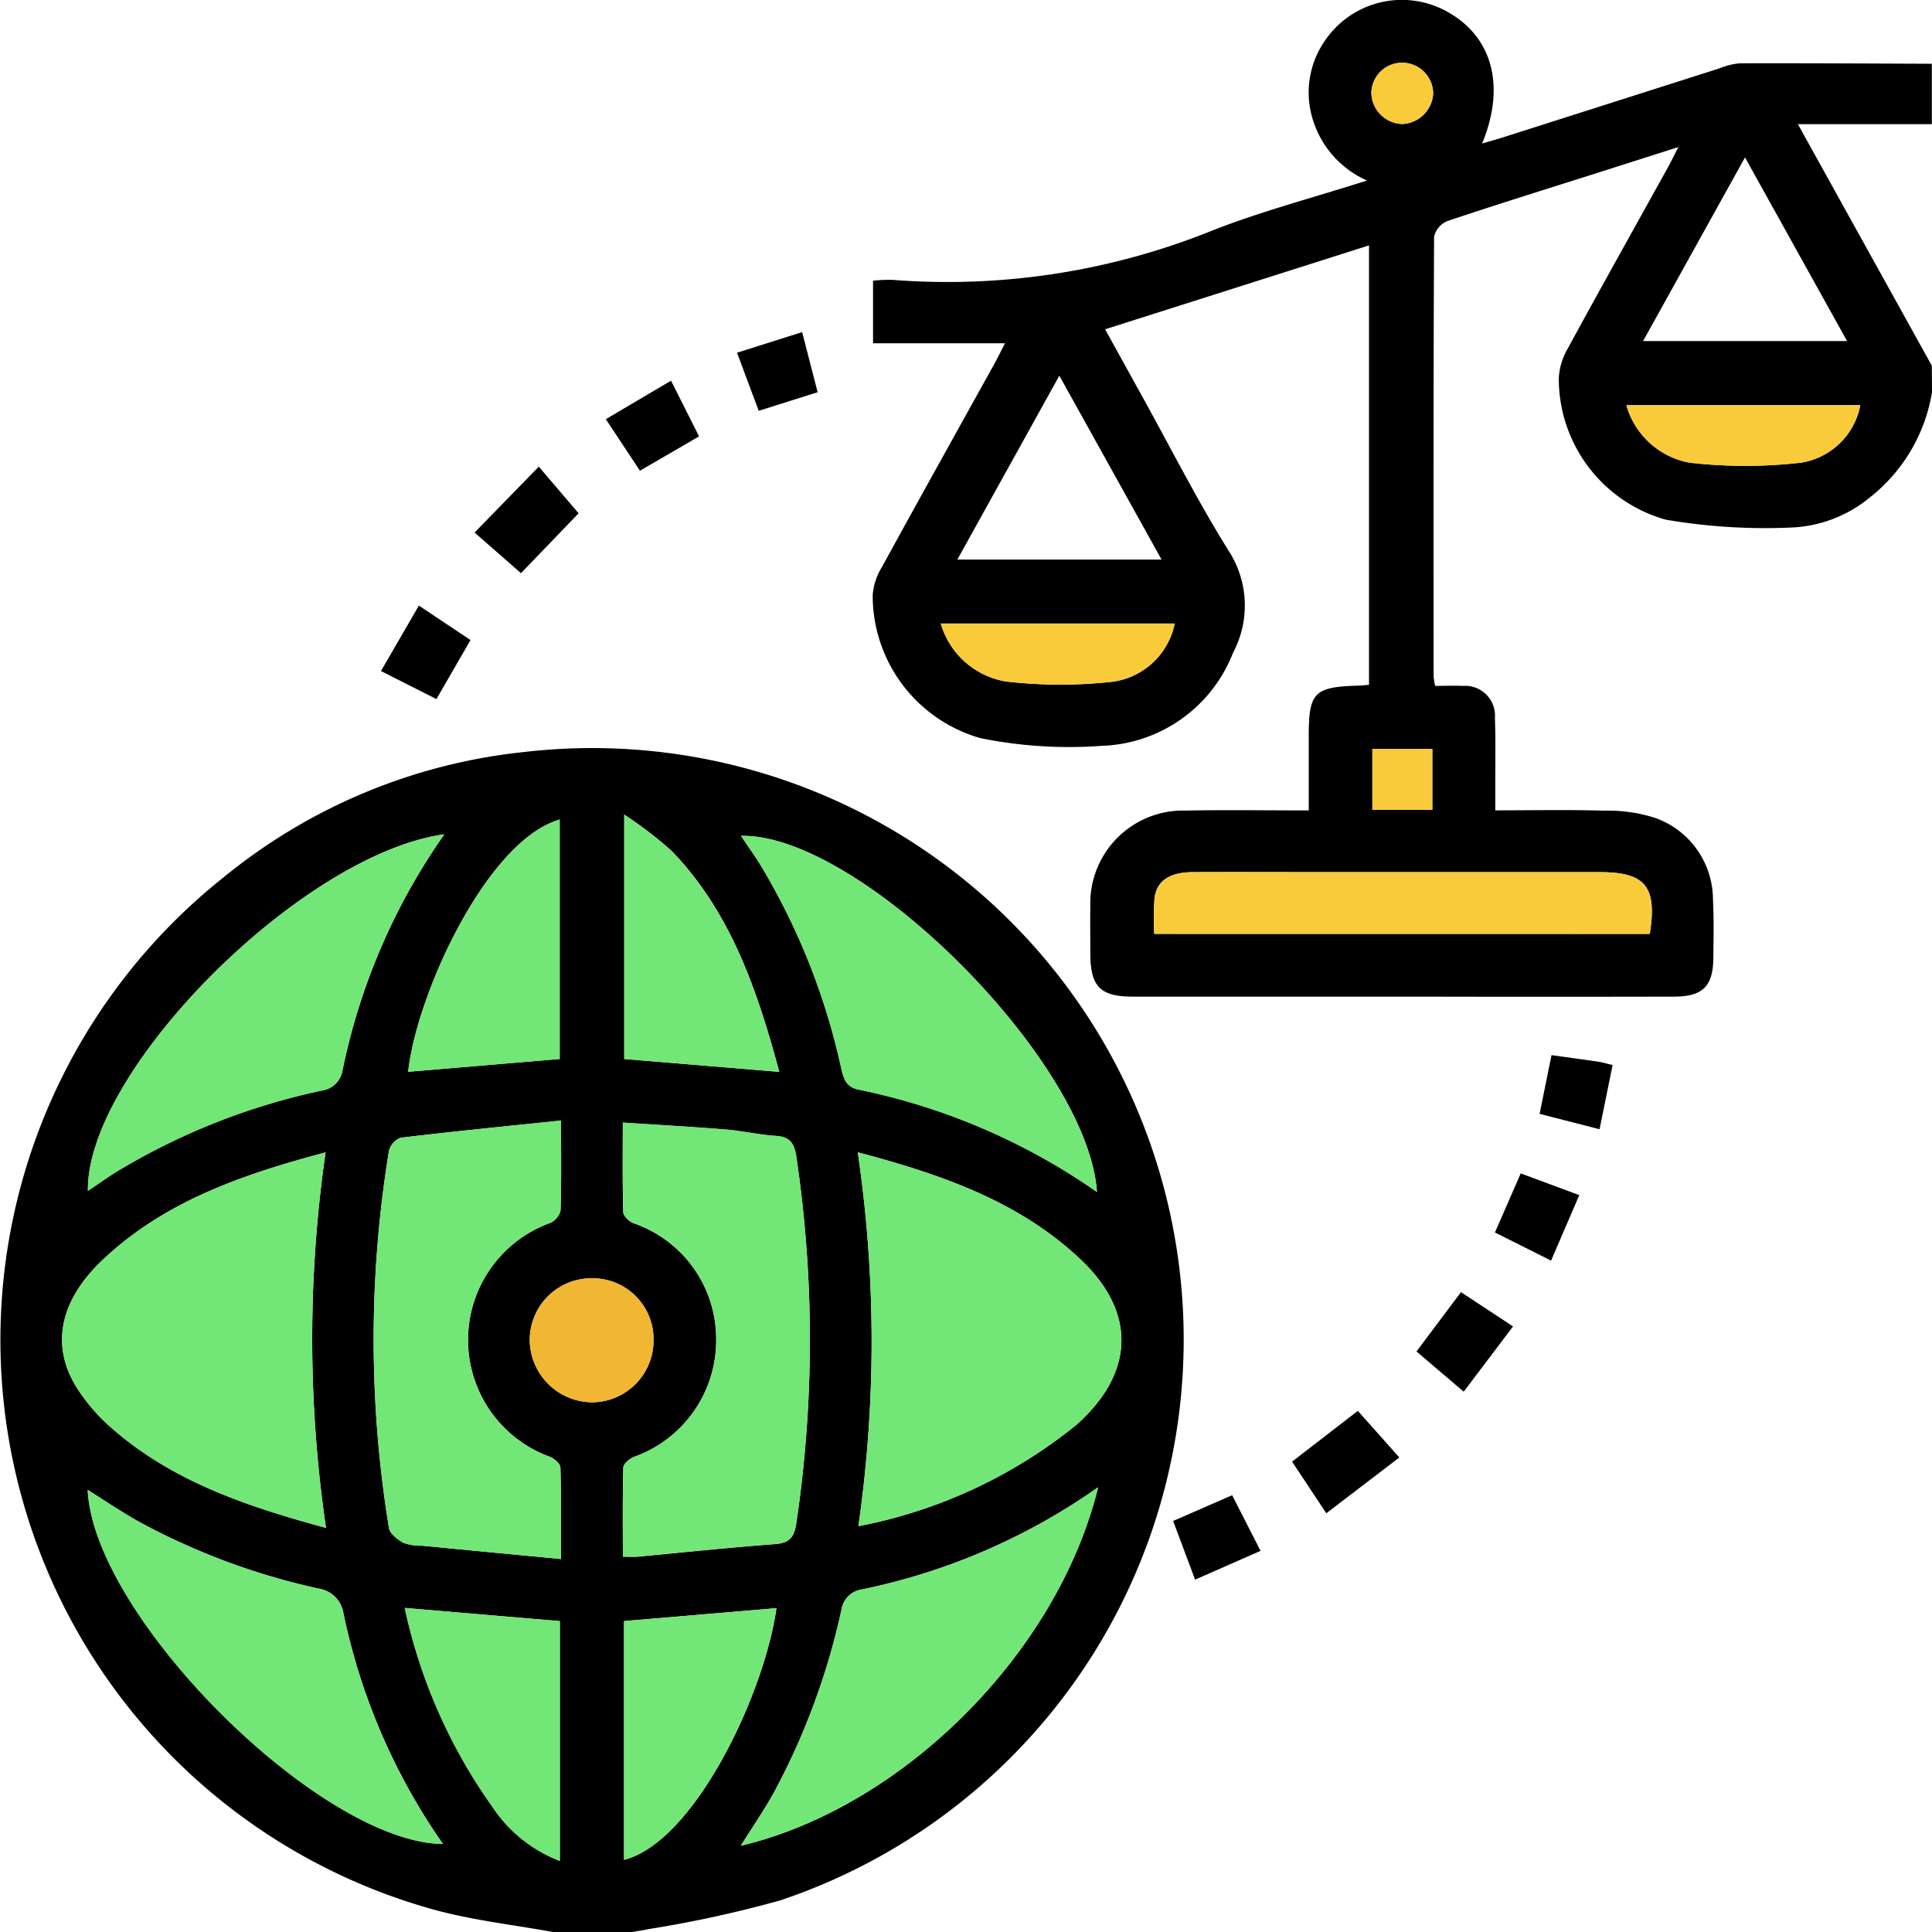 <svg xmlns="http://www.w3.org/2000/svg" width="87.986" height="88" viewBox="0 0 87.986 88">
  <g id="Group_111256" data-name="Group 111256" transform="translate(-454.001 -3874)">
    <g id="Group_111256-2" data-name="Group 111256" transform="translate(80.998 3921.076)">
      <path id="Path_171582" data-name="Path 171582" d="M398.256,198.537c-1.851-.34-3.74-.544-5.546-1.046a26.919,26.919,0,0,1-9.491-47.025,25.837,25.837,0,0,1,13.684-5.684,26.938,26.938,0,0,1,11.642,52.3,53.479,53.479,0,0,1-6.017,1.312c-.276.058-.556.1-.835.146ZM387.849,180.12a59.44,59.44,0,0,1-.019-17.1c-3.8,1.009-7.329,2.23-10.142,4.886-2.017,1.9-2.389,3.99-1.134,5.914a8.493,8.493,0,0,0,1.451,1.681C380.778,177.969,384.177,179.125,387.849,180.12Zm24.218-17.1a59.063,59.063,0,0,1,.028,17.023,22.488,22.488,0,0,0,9.923-4.611c2.658-2.361,2.76-5.13.175-7.556C419.4,165.247,415.893,164.028,412.068,163.016Zm-13.515-1.45c-2.535.263-4.919.5-7.3.781a.873.873,0,0,0-.535.6,53.264,53.264,0,0,0,0,17.172c.042.26.391.527.66.676a2.248,2.248,0,0,0,.84.13c2.069.2,4.14.4,6.33.607,0-1.488.017-2.824-.022-4.159,0-.171-.271-.409-.467-.49a5.665,5.665,0,0,1,0-10.656.847.847,0,0,0,.473-.568C398.574,164.383,398.553,163.1,398.553,161.567Zm2.817,19.863c.279,0,.472.015.663,0,2.078-.192,4.154-.416,6.236-.57.672-.05.906-.29,1-.961a56.723,56.723,0,0,0,0-16.681c-.091-.614-.291-.907-.933-.949-.769-.05-1.528-.229-2.3-.292-1.527-.125-3.057-.208-4.67-.314,0,1.452-.017,2.764.021,4.074.005.174.258.419.451.5a5.57,5.57,0,0,1,3.781,5.318,5.631,5.631,0,0,1-3.751,5.335c-.2.085-.473.31-.478.477C401.352,178.7,401.369,180.037,401.369,181.43ZM377,178.39c.267,5.772,10.56,16.058,16.176,16.126a28.412,28.412,0,0,1-4.53-10.5,1.344,1.344,0,0,0-1.147-1.133,31.034,31.034,0,0,1-8.238-3.082C378.493,179.365,377.763,178.872,377,178.39Zm46.018-.122a28.681,28.681,0,0,1-10.763,4.656,1.1,1.1,0,0,0-.931.934,31.783,31.783,0,0,1-3.087,8.338c-.454.809-.981,1.579-1.495,2.4C414.151,192.835,421.176,185.789,423.013,178.269Zm-29.777-29.735c-6.506.9-16.316,10.772-16.232,16.237.412-.278.808-.555,1.213-.817a30.187,30.187,0,0,1,9.437-3.752,1.105,1.105,0,0,0,.944-.92A28.691,28.691,0,0,1,393.236,148.534Zm29.719,16.284c-.4-5.945-10.782-16.318-16.208-16.214.28.415.559.811.821,1.217a30.621,30.621,0,0,1,3.755,9.424c.105.422.207.779.736.906A29.155,29.155,0,0,1,422.955,164.818Zm-31.522,18.948a24.441,24.441,0,0,0,3.975,9.033,6.46,6.46,0,0,0,3.087,2.489V184.365Zm7.056-25V147.861c-3.347.967-6.539,8.031-6.9,11.487Zm10,.586c-1.009-3.736-2.21-7.267-4.9-10.059a18.518,18.518,0,0,0-2.157-1.654v11.128Zm-7.069,25.012v10.873c3.193-.81,6.384-7.524,6.94-11.461Zm-1.465-15.612a2.814,2.814,0,0,0-2.829,2.837A2.863,2.863,0,0,0,400,174.4a2.814,2.814,0,0,0,2.764-2.815A2.774,2.774,0,0,0,399.953,168.753Z" transform="translate(0 -157.614)"/>
      <path id="Path_171583" data-name="Path 171583" d="M644.887-29.214a7.665,7.665,0,0,1-2.8,4.768,6,6,0,0,1-3.623,1.395,26.791,26.791,0,0,1-5.7-.358,6.674,6.674,0,0,1-4.873-6.444,2.988,2.988,0,0,1,.414-1.362c1.505-2.764,3.043-5.51,4.569-8.263.132-.239.251-.486.463-.9l-3.58,1.141c-2.316.736-4.637,1.456-6.941,2.229a1.024,1.024,0,0,0-.605.712c-.032,6.675-.025,13.349-.022,20.024a3.393,3.393,0,0,0,.07.433c.429,0,.851-.019,1.271,0a1.357,1.357,0,0,1,1.452,1.455c.037,1.059.014,2.119.016,3.179,0,.307,0,.615,0,1.033,1.721,0,3.344-.034,4.965.015a7.024,7.024,0,0,1,2.349.341,3.957,3.957,0,0,1,2.6,3.708c.046.886.025,1.776.017,2.664-.012,1.278-.484,1.753-1.778,1.756q-5.886.013-11.772,0-6.444,0-12.888,0c-1.485,0-1.93-.458-1.935-1.959,0-.716-.012-1.433,0-2.148a4.225,4.225,0,0,1,4.327-4.366c1.828-.036,3.658-.007,5.62-.007,0-1.17,0-2.274,0-3.378,0-2,.24-2.247,2.266-2.306.139,0,.277-.021.478-.037V-35.9l-12.017,3.82c.594,1.076,1.158,2.1,1.725,3.124,1.29,2.327,2.491,4.711,3.9,6.962a4.589,4.589,0,0,1,.2,4.648,6.648,6.648,0,0,1-5.972,4.236,20.24,20.24,0,0,1-5.529-.35,6.749,6.749,0,0,1-4.909-6.519,2.837,2.837,0,0,1,.423-1.278c1.69-3.087,3.405-6.16,5.111-9.238.149-.269.285-.546.493-.948h-6.011v-2.848a6.526,6.526,0,0,1,.883-.04,32.2,32.2,0,0,0,14.6-2.26c2.228-.87,4.557-1.481,7.013-2.264a4.465,4.465,0,0,1-2.614-3.408,4.141,4.141,0,0,1,.687-2.946,4.237,4.237,0,0,1,5.548-1.352c2.071,1.13,2.712,3.365,1.622,6.021.37-.109.652-.186.93-.274q4.944-1.576,9.887-3.152a3.194,3.194,0,0,1,.911-.227c2.917-.007,5.834.01,8.751.021v2.75h-6.1l6.1,11ZM609.469-4.546h22.565c.344-2.152-.2-2.812-2.267-2.812H617.059c-1.946,0-3.892-.008-5.839,0-1.036.006-1.63.383-1.738,1.163A12.321,12.321,0,0,0,609.469-4.546ZM600.5-21.592h9.3l-4.655-8.376Zm31.228-9.951h9.292l-4.649-8.364Zm-.759,2.92a3.681,3.681,0,0,0,2.863,2.615,22.258,22.258,0,0,0,5.1,0,3.269,3.269,0,0,0,2.689-2.617Zm-31.222,9.944a3.727,3.727,0,0,0,2.961,2.638,21.463,21.463,0,0,0,4.858.012,3.346,3.346,0,0,0,2.831-2.649Zm22.385,8.486v-2.774H619.4v2.774Zm-1.385-34.026a1.4,1.4,0,0,0-1.39,1.357,1.446,1.446,0,0,0,1.418,1.433,1.472,1.472,0,0,0,1.395-1.376A1.415,1.415,0,0,0,620.745-44.219Z" transform="translate(-183.898)"/>
      <path id="Path_171584" data-name="Path 171584" d="M497.512,72.491l1.814,2.124L496.7,77.342l-2.112-1.85Z" transform="translate(-99.972 -98.315)"/>
      <path id="Path_171585" data-name="Path 171585" d="M708.945,316.536l-3.326,2.541-1.558-2.352,2.995-2.313Z" transform="translate(-272.215 -297.236)"/>
      <path id="Path_171586" data-name="Path 171586" d="M740.329,285.55l-2.247,2.972-2.15-1.832,2.026-2.7Z" transform="translate(-298.42 -272.219)"/>
      <path id="Path_171587" data-name="Path 171587" d="M472.335,108.1l2.352,1.569-1.553,2.688-2.526-1.277Z" transform="translate(-80.256 -127.596)"/>
      <path id="Path_171588" data-name="Path 171588" d="M531.2,50.464,532.476,53l-2.692,1.564-1.554-2.347Z" transform="translate(-127.637 -80.203)"/>
      <path id="Path_171589" data-name="Path 171589" d="M756.031,256.261l1.175-2.691,2.667.99-1.284,2.982Z" transform="translate(-314.947 -247.208)"/>
      <path id="Path_171590" data-name="Path 171590" d="M674.587,339.872l-1-2.672,2.688-1.173,1.293,2.534Z" transform="translate(-247.158 -315.009)"/>
      <path id="Path_171591" data-name="Path 171591" d="M565.515,40.753l-2.682.847-.989-2.646,2.966-.938Z" transform="translate(-155.276 -69.967)"/>
      <path id="Path_171592" data-name="Path 171592" d="M768.02,223.276c.79.111,1.467.2,2.142.3.192.029.379.089.64.153l-.594,2.921-2.73-.7Z" transform="translate(-324.359 -222.299)"/>
      <path id="Path_171593" data-name="Path 171593" d="M400.926,265.292c-3.672-1-7.071-2.151-9.844-4.62a8.493,8.493,0,0,1-1.451-1.681c-1.255-1.923-.883-4.009,1.134-5.914,2.813-2.656,6.342-3.877,10.142-4.886A59.44,59.44,0,0,0,400.926,265.292Z" transform="translate(-13.077 -242.785)" fill="#72e676"/>
      <path id="Path_171594" data-name="Path 171594" d="M592.782,248.174c3.825,1.012,7.328,2.23,10.126,4.856,2.585,2.426,2.483,5.195-.175,7.556a22.488,22.488,0,0,1-9.923,4.611A59.063,59.063,0,0,0,592.782,248.174Z" transform="translate(-180.714 -242.771)" fill="#72e676"/>
      <path id="Path_171595" data-name="Path 171595" d="M477.293,240.019c0,1.533.021,2.816-.022,4.1a.847.847,0,0,1-.473.568,5.665,5.665,0,0,0,0,10.656c.2.081.462.318.467.49.039,1.335.022,2.672.022,4.159-2.191-.21-4.261-.406-6.33-.607a2.248,2.248,0,0,1-.84-.13c-.269-.149-.618-.416-.66-.676a53.265,53.265,0,0,1,0-17.172.873.873,0,0,1,.535-.6C472.373,240.515,474.757,240.282,477.293,240.019Z" transform="translate(-78.74 -236.066)" fill="#72e676"/>
      <path id="Path_171596" data-name="Path 171596" d="M532.573,260.314c0-1.393-.017-2.732.022-4.069.005-.167.28-.392.478-.477a5.631,5.631,0,0,0,3.751-5.335,5.57,5.57,0,0,0-3.781-5.318c-.193-.078-.446-.323-.451-.5-.038-1.31-.021-2.621-.021-4.074,1.613.106,3.143.19,4.67.314.768.063,1.528.241,2.3.292.642.042.842.335.933.949a56.723,56.723,0,0,1,0,16.681c-.1.671-.333.912-1,.961-2.081.154-4.157.378-6.235.57C533.045,260.329,532.852,260.314,532.573,260.314Z" transform="translate(-131.203 -236.498)" fill="#72e676"/>
      <path id="Path_171597" data-name="Path 171597" d="M395.464,334.67c.768.481,1.5.975,2.261,1.41a31.034,31.034,0,0,0,8.238,3.082,1.344,1.344,0,0,1,1.147,1.133,28.412,28.412,0,0,0,4.53,10.5C406.024,350.728,395.731,340.442,395.464,334.67Z" transform="translate(-18.469 -313.893)" fill="#72e676"/>
      <path id="Path_171598" data-name="Path 171598" d="M579.071,333.984c-1.837,7.521-8.862,14.566-16.275,16.327.514-.821,1.041-1.59,1.495-2.4a31.782,31.782,0,0,0,3.087-8.338,1.1,1.1,0,0,1,.931-.934A28.68,28.68,0,0,0,579.071,333.984Z" transform="translate(-156.058 -313.329)" fill="#72e676"/>
      <path id="Path_171599" data-name="Path 171599" d="M411.741,166.7a28.69,28.69,0,0,0-4.638,10.749,1.105,1.105,0,0,1-.944.92,30.187,30.187,0,0,0-9.437,3.752c-.405.262-.8.539-1.213.817C395.425,177.468,405.235,167.6,411.741,166.7Z" transform="translate(-18.505 -175.776)" fill="#72e676"/>
      <path id="Path_171600" data-name="Path 171600" d="M579.057,183.3a29.155,29.155,0,0,0-10.895-4.667c-.529-.127-.631-.484-.736-.906a30.622,30.622,0,0,0-3.755-9.424c-.263-.406-.541-.8-.821-1.217C568.274,166.979,578.662,177.352,579.057,183.3Z" transform="translate(-156.102 -176.093)" fill="#72e676"/>
      <path id="Path_171601" data-name="Path 171601" d="M476.69,364.912l7.062.6v10.923a6.461,6.461,0,0,1-3.087-2.489A24.442,24.442,0,0,1,476.69,364.912Z" transform="translate(-85.257 -338.76)" fill="#72e676"/>
      <path id="Path_171602" data-name="Path 171602" d="M484.454,173.819l-6.9.581c.364-3.456,3.556-10.52,6.9-11.487Z" transform="translate(-85.965 -172.665)" fill="#72e676"/>
      <path id="Path_171603" data-name="Path 171603" d="M539.97,173.38l-7.061-.585V161.667a18.517,18.517,0,0,1,2.157,1.654C537.76,166.113,538.962,169.644,539.97,173.38Z" transform="translate(-131.484 -171.641)" fill="#72e676"/>
      <path id="Path_171604" data-name="Path 171604" d="M532.868,365.564l6.94-.588c-.556,3.937-3.747,10.651-6.94,11.461Z" transform="translate(-131.45 -338.812)" fill="#72e676"/>
      <path id="Path_171605" data-name="Path 171605" d="M511.538,280.452a2.774,2.774,0,0,1,2.815,2.83,2.814,2.814,0,0,1-2.764,2.815,2.863,2.863,0,0,1-2.88-2.808A2.814,2.814,0,0,1,511.538,280.452Z" transform="translate(-111.585 -269.312)" fill="#f1b732"/>
      <path id="Path_171606" data-name="Path 171606" d="M668.645,179.181a12.32,12.32,0,0,1,.014-1.646c.108-.78.7-1.157,1.738-1.163,1.946-.011,3.892,0,5.839,0h12.707c2.066,0,2.611.66,2.267,2.812Z" transform="translate(-243.075 -183.727)" fill="#f9cb3a"/>
      <path id="Path_171607" data-name="Path 171607" d="M789.7,56.748h10.655a3.269,3.269,0,0,1-2.689,2.617,22.259,22.259,0,0,1-5.1,0A3.681,3.681,0,0,1,789.7,56.748Z" transform="translate(-342.63 -85.37)" fill="#f9cb3a"/>
      <path id="Path_171608" data-name="Path 171608" d="M614.044,112.695H624.7a3.346,3.346,0,0,1-2.831,2.649,21.464,21.464,0,0,1-4.858-.012A3.727,3.727,0,0,1,614.044,112.695Z" transform="translate(-198.197 -131.373)" fill="#f9cb3a"/>
      <path id="Path_171609" data-name="Path 171609" d="M727.364,147.6h-2.728v-2.774h2.728Z" transform="translate(-289.132 -157.794)" fill="#f9cb3a"/>
      <path id="Path_171610" data-name="Path 171610" d="M725.759-31a1.415,1.415,0,0,1,1.423,1.414,1.472,1.472,0,0,1-1.395,1.376,1.446,1.446,0,0,1-1.418-1.433A1.4,1.4,0,0,1,725.759-31Z" transform="translate(-288.913 -13.221)" fill="#f9cb3a"/>
    </g>
  </g>
</svg>
